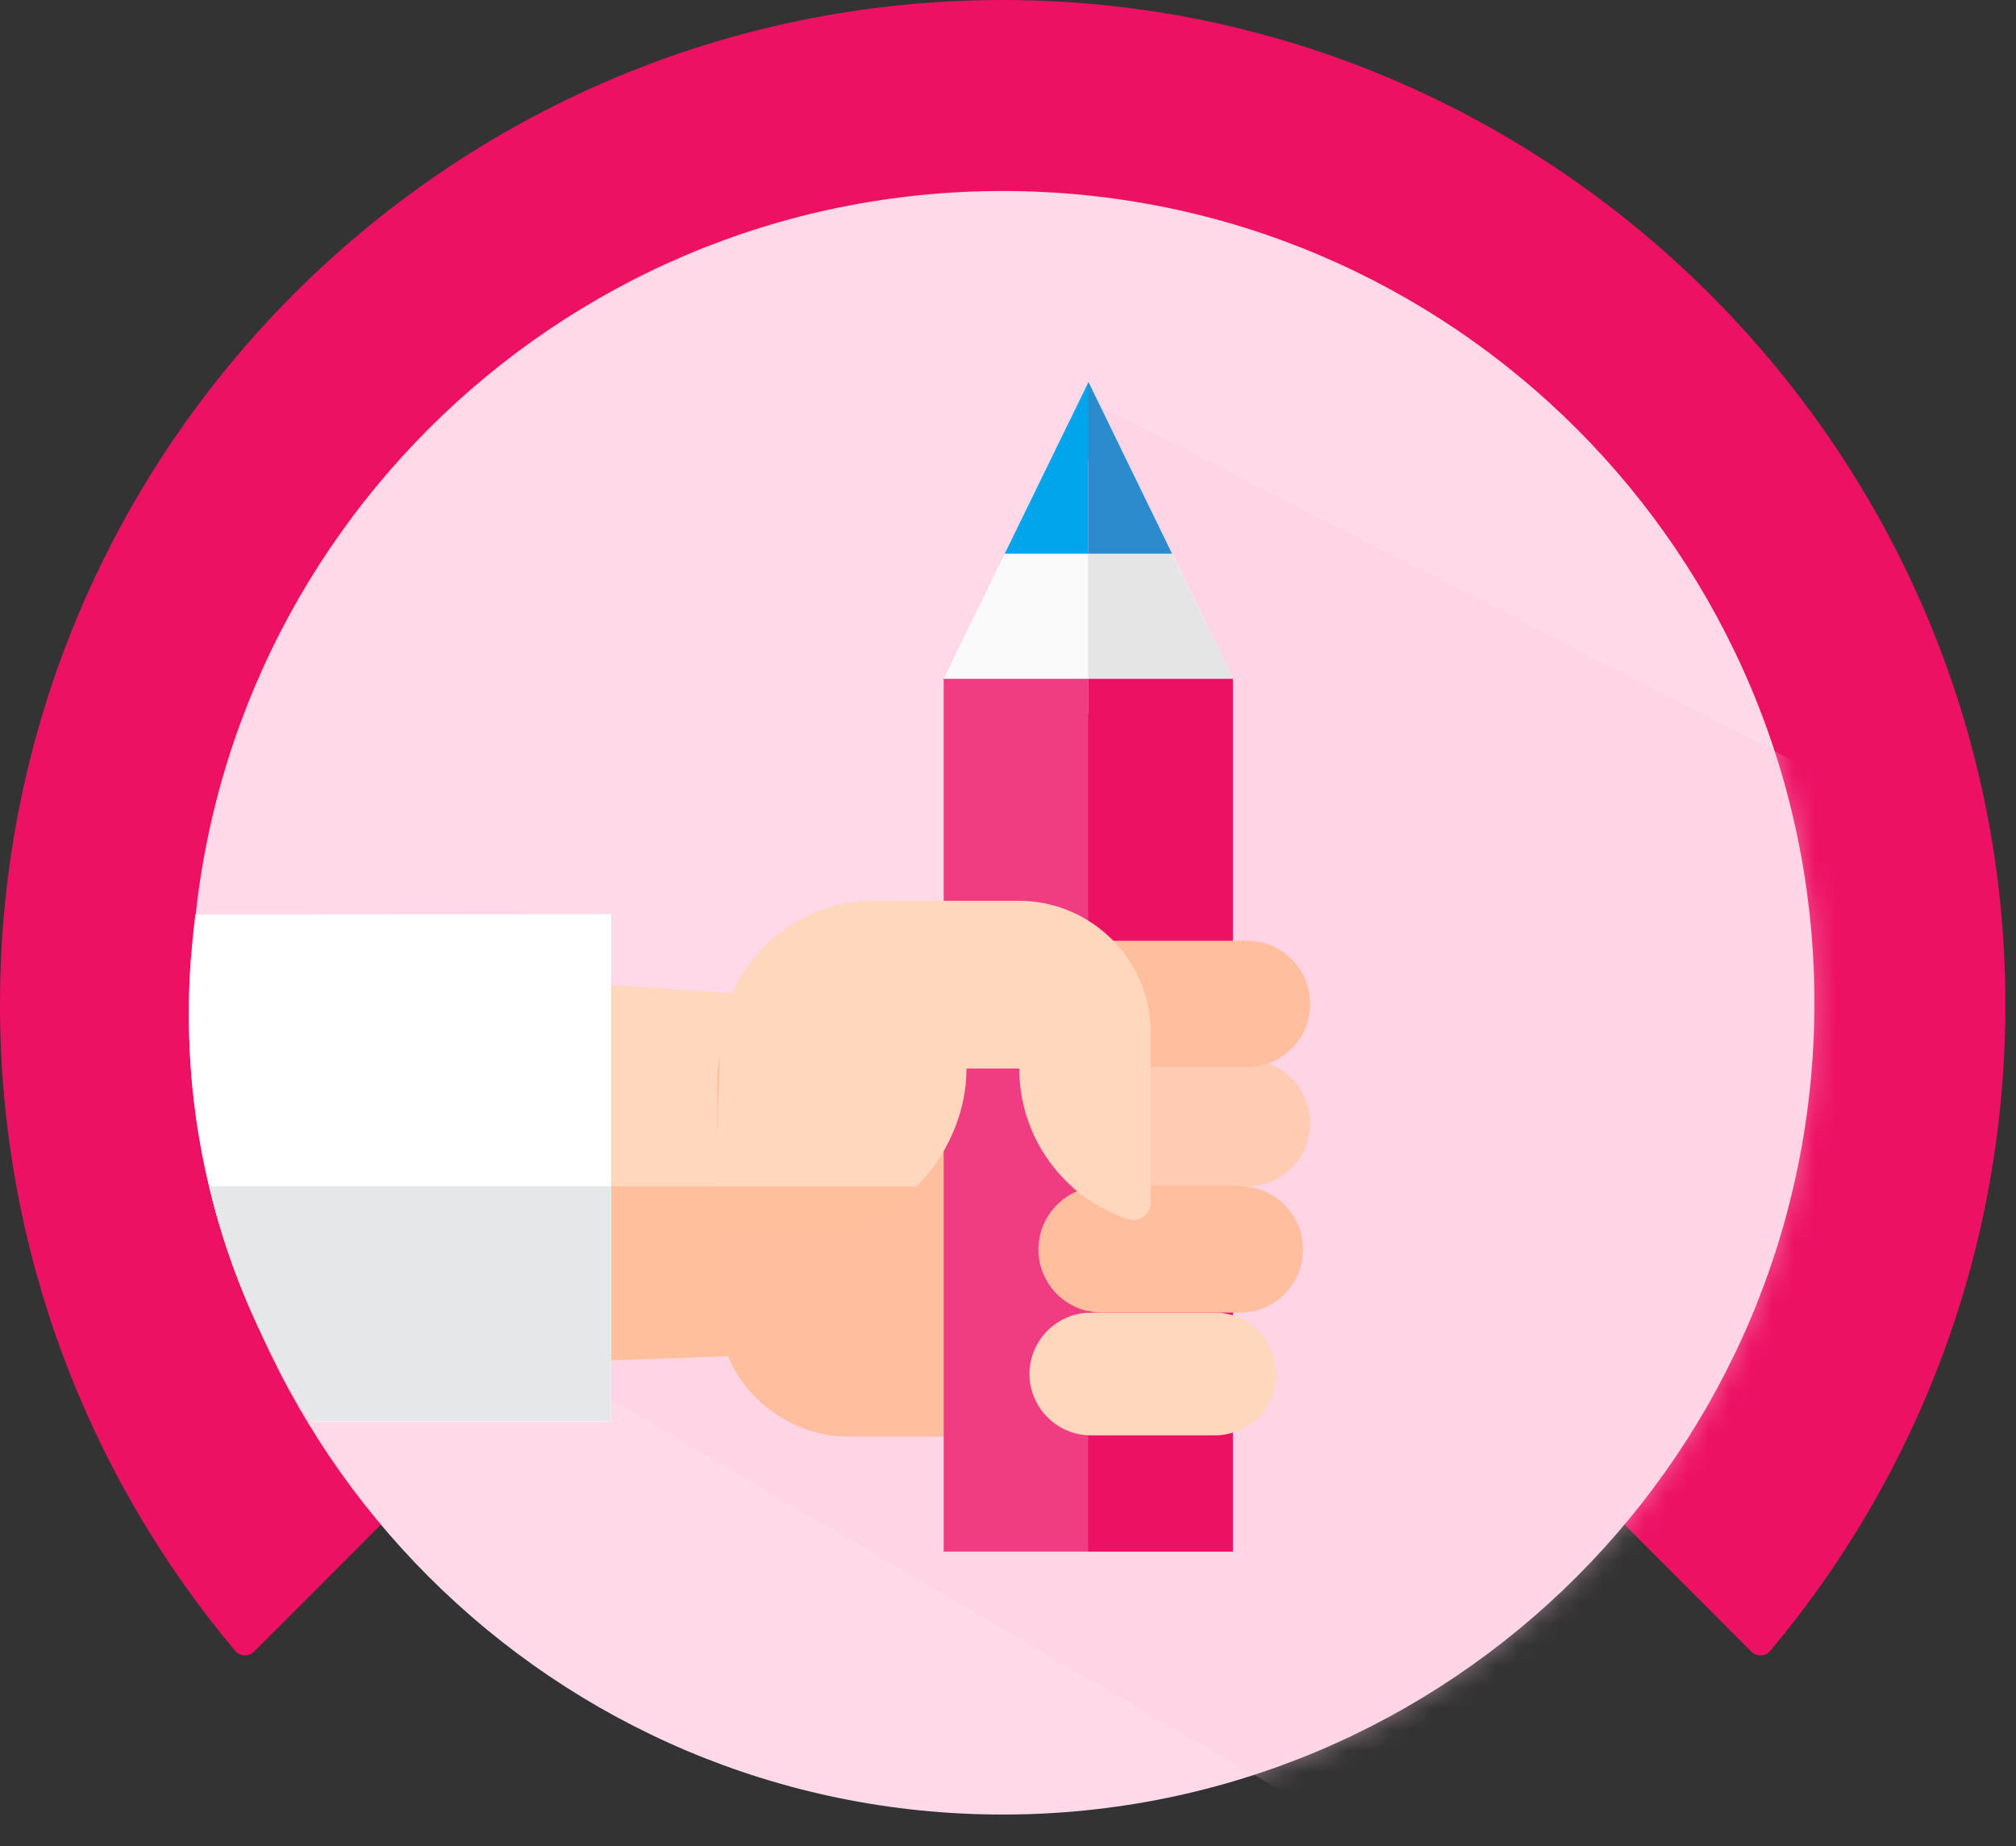 <svg width="95" height="87" viewBox="0 0 95 87" fill="none" xmlns="http://www.w3.org/2000/svg">
<rect x="0" y="0" width="95" height="87" fill="#333333" stroke="none"/>
<path d="M83.42 77.784C90.36 69.519 94.533 58.845 94.5 47.193C94.427 21.492 73.578 0.362 47.919 0.005C21.519 -0.364 0 20.967 0 47.327C0 58.928 4.168 69.552 11.08 77.784C11.309 78.058 11.727 78.069 11.979 77.817L47.25 42.487L82.521 77.817C82.772 78.074 83.191 78.058 83.42 77.784Z" fill="#ED1164"/>
<path d="M47.25 85.5C68.375 85.5 85.5 68.375 85.5 47.25C85.5 26.125 68.375 9 47.25 9C26.125 9 9 26.125 9 47.25C9 68.375 26.125 85.5 47.25 85.5Z" fill="#FFD9E7"/>
<mask id="mask0_1805_4901" style="mask-type:alpha" maskUnits="userSpaceOnUse" x="9" y="9" width="77" height="77">
<path d="M47.293 85.586C68.441 85.586 85.586 68.441 85.586 47.293C85.586 26.144 68.441 9 47.293 9C26.144 9 9 26.144 9 47.293C9 68.441 26.144 85.586 47.293 85.586Z" fill="#FBC000"/>
</mask>
<g mask="url(#mask0_1805_4901)">
<g opacity="0.8">
<path d="M70 90L25.5 64L50.5 61L49 53.5L48 43.5L51.5 19L99.5 43.5L73.157 80.547L70 90Z" fill="#FFCDE0" fill-opacity="0.5" style="mix-blend-mode:multiply"/>
</g>
</g>
<path d="M37.138 63.802L13.283 64.7C13.283 64.686 13.269 64.672 13.255 64.658C11.753 61.948 10.587 59 9.857 55.897C9.225 53.285 8.902 50.561 8.902 47.767C8.902 46.883 8.93 45.998 9.001 45.128L35.622 46.869L36.436 55.897L36.619 57.905L37.138 63.802Z" fill="#FFD7BD"/>
<path d="M37.136 63.8L34.3 63.898L28.796 64.095L13.253 64.657C11.751 61.947 10.586 58.998 9.855 55.895H36.434L36.617 57.903L37.136 63.8Z" fill="#FFBF9D"/>
<path d="M33.797 50.994V61.441C33.797 64.881 36.605 67.689 40.045 67.689H51.011C53.215 67.689 55.026 65.878 55.026 63.673V48.762C55.026 46.558 53.215 44.746 51.011 44.746H40.045C36.605 44.746 33.797 47.554 33.797 50.994Z" fill="#FFBE9D"/>
<path d="M51.011 67.689H40.045C37.475 67.689 35.257 66.117 34.302 63.898C33.979 63.14 33.797 62.312 33.797 61.441V55.895H55.026V63.674C55.026 65.639 53.594 67.296 51.713 67.619C51.488 67.675 51.249 67.689 51.011 67.689Z" fill="#FFBE9D"/>
<path d="M58.102 31.985L51.279 33.628L44.469 31.985L47.347 26.088L51.292 21.679L55.238 26.088L58.102 31.985Z" fill="#FAFAFA"/>
<path d="M44.469 31.985H58.102V73.11H44.469V31.985Z" fill="#F03C80"/>
<path d="M55.224 26.087H47.348L51.293 18L55.224 26.087Z" fill="#01A5EC"/>
<path d="M58.101 31.985L54.31 32.898L51.277 33.628V21.679L55.223 26.088L58.101 31.985Z" fill="#E5E5E5"/>
<path d="M51.277 31.985H58.087V73.11H51.277V31.985Z" fill="#ED1164"/>
<path d="M48.512 64.741C48.512 66.328 49.818 67.633 51.404 67.633H57.245C58.832 67.633 60.137 66.328 60.137 64.741C60.137 63.154 58.832 61.849 57.245 61.849H51.404C49.818 61.849 48.512 63.154 48.512 64.741Z" fill="#FFD7BD"/>
<path d="M48.934 58.872C48.934 60.515 50.267 61.849 51.91 61.849H58.425C60.068 61.849 61.402 60.515 61.402 58.872C61.402 57.229 60.068 55.895 58.425 55.895H51.91C50.267 55.895 48.934 57.243 48.934 58.872Z" fill="#FFBE9D"/>
<path d="M50.871 52.92C50.871 54.562 52.205 55.896 53.848 55.896H58.762C60.405 55.896 61.739 54.562 61.739 52.92C61.739 51.277 60.405 49.943 58.762 49.943H53.848C52.205 49.943 50.871 51.291 50.871 52.92Z" fill="#FFCCB3"/>
<path d="M45.902 47.304C45.902 48.947 47.236 50.28 48.879 50.28H58.764C60.406 50.28 61.74 48.947 61.74 47.304C61.74 45.661 60.406 44.327 58.764 44.327H48.879C47.25 44.327 45.902 45.661 45.902 47.304Z" fill="#FFBE9D"/>
<path d="M55.223 26.087H51.277V18.014L55.223 26.087Z" fill="#2C8BCC"/>
<path d="M33.625 57.916H38.609C42.443 57.916 45.545 54.167 45.545 50.348H48.031C48.031 53.563 50.081 56.414 53.142 57.439C53.675 57.621 54.223 57.228 54.223 56.666V48.663C54.223 45.223 51.429 42.443 48.003 42.443H41.193C37.318 42.443 33.934 45.602 33.934 49.477L33.625 57.916Z" fill="#FFD7BD"/>
<path d="M50.626 56.008C50.584 55.965 50.542 55.937 50.5 55.895H54.207V56.654C54.207 57.117 53.828 57.468 53.392 57.468C53.308 57.468 53.224 57.454 53.126 57.426C52.185 57.117 51.342 56.625 50.626 56.008Z" fill="#FFD7BD"/>
<path d="M38.609 57.918H33.624L32.613 55.91H43.2C41.964 57.118 40.364 57.918 38.609 57.918Z" fill="#FFBF9D"/>
<path d="M28.798 43.075V66.987H14.673C12.469 63.659 10.812 59.91 9.857 55.909C9.225 53.297 8.902 50.573 8.902 47.779C8.902 46.193 9.015 44.62 9.211 43.09L28.798 43.075Z" fill="white"/>
<path d="M28.796 55.895V66.973H14.671C12.467 63.646 10.81 59.897 9.855 55.895H28.796Z" fill="#E6E7E8"/>
</svg>
